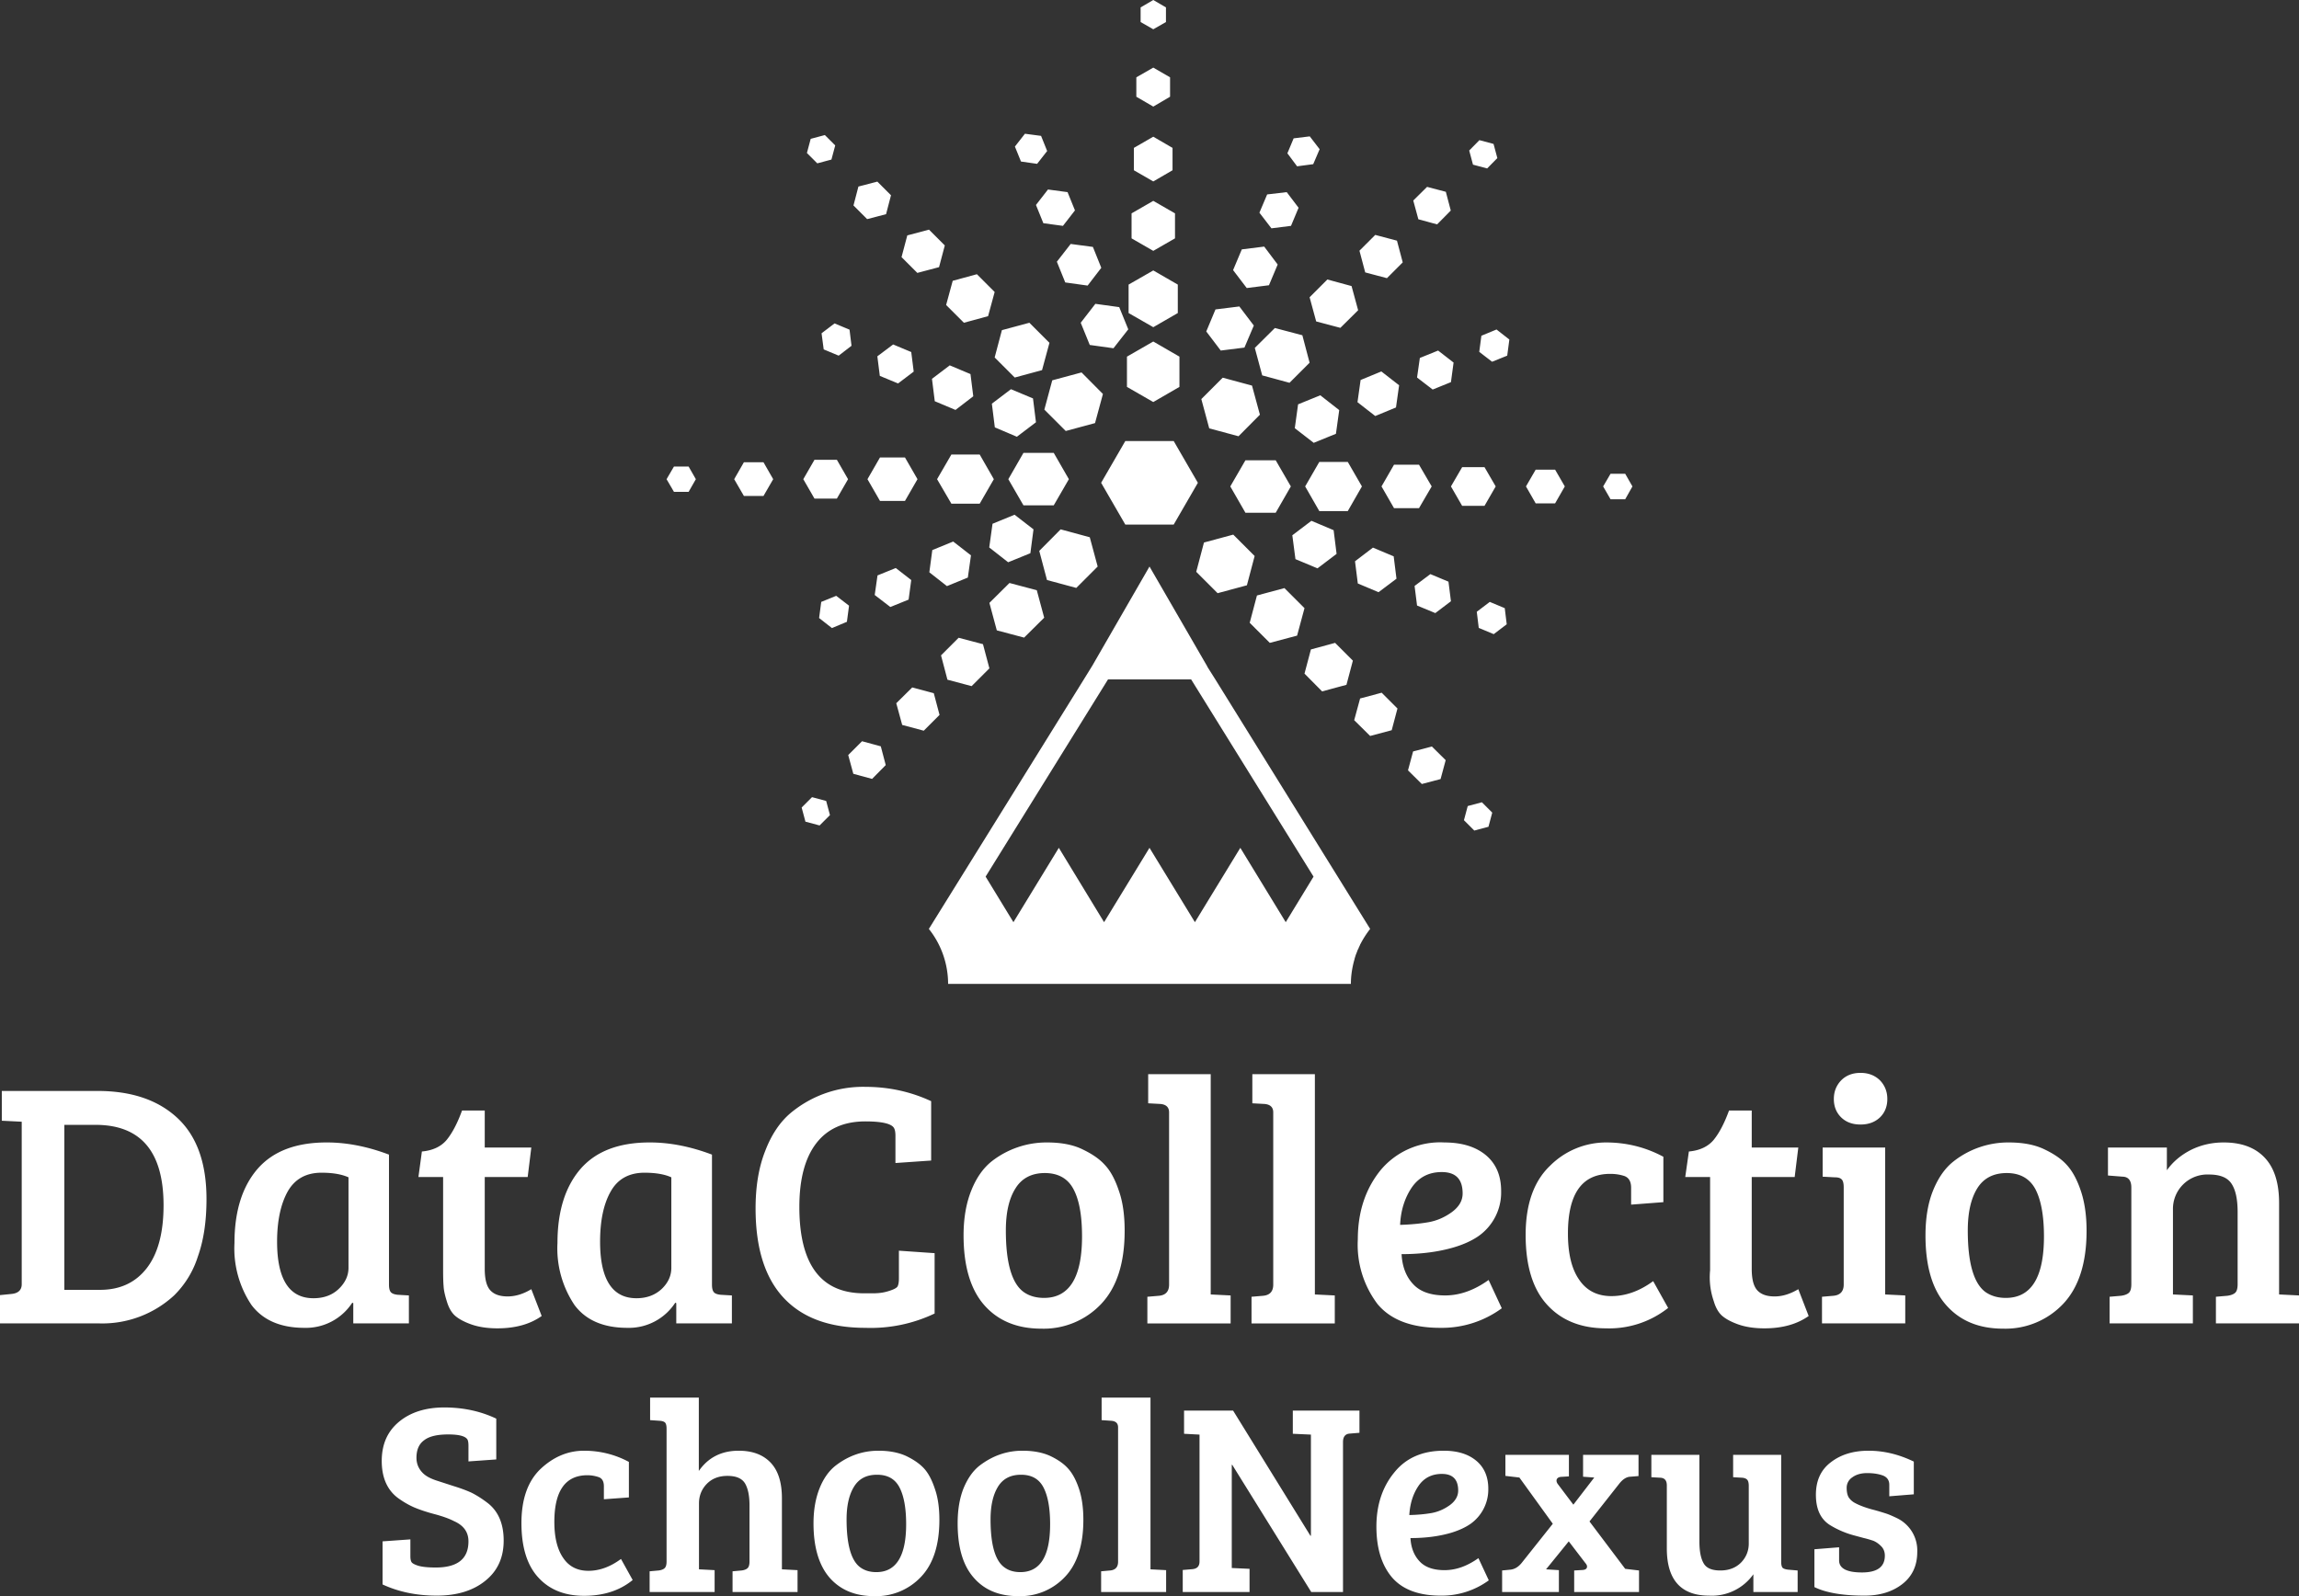 <svg xmlns="http://www.w3.org/2000/svg" fill-rule="evenodd" clip-rule="evenodd" image-rendering="optimizeQuality" shape-rendering="geometricPrecision" text-rendering="geometricPrecision" version="1" viewBox="0 0 13972 9703">
  <rect x="0" y="0" width="13972" height="9703" fill="#333333" stroke="none"/>
  <path fill="#fff" d="M6587 4130l47-76v-1h1v-2h1l350-607 351 607v1l1 1v1l48 76 941 1517c-22 28-42 59-58 90l-3 5v1l-2 4v1l-5 10-4 10-3 5-2 5-2 5v1l-2 5-2 5-2 5-2 5-7 22-1 5c-14 49-22 99-22 150H5762c0-120-41-239-117-334l942-1517zM0 8045v-172l70-7c41-4 62-24 62-59v-988l-121-6v-181h582c208 0 370 56 487 166s175 274 175 491c0 134-17 251-53 351a573 573 0 0 1-144 235 643 643 0 0 1-455 170H0zm7188 1633v-134l59-5c29-3 43-18 43-47v-771l-94-5v-141h298l470 761h3v-615l-110-5v-141h405v135l-60 5c-26 2-40 19-40 51v912h-193l-480-773h-3v627l108 5v141h-406zm4256-708c-27-10-59-15-97-15-37 0-67 9-90 26a75 75 0 0 0-34 63c0 25 4 44 12 58 9 14 22 26 39 35 28 15 61 27 100 38 39 10 67 19 86 25s42 16 71 30a218 218 0 0 1 121 204c0 83-30 148-90 195s-137 71-230 71c-134 0-236-18-305-52v-230l150-12v80c0 48 46 73 139 73s139-34 139-102c0-24-8-44-24-59-16-16-32-26-47-32-16-5-34-11-56-16l-63-17a549 549 0 0 1-145-63c-56-36-84-97-84-183s30-152 91-198c61-47 137-70 229-70 93 0 184 22 275 66v199l-149 12v-70c0-27-13-46-38-56zm-519 577v131h-269v-108a309 309 0 0 1-269 130c-171 0-257-96-257-287v-383c0-30-13-46-41-47l-53-3v-136h292v526c0 58 8 102 25 132 16 30 50 45 102 45s94-16 126-48c31-32 47-71 47-116v-350c0-18-3-30-9-37s-17-12-33-13l-53-3v-136h292v650c0 18 3 29 8 36 6 6 17 10 34 12l58 5zm-1290-45l-101-132-138 170 78 5v133h-345v-131l51-5c26-3 48-17 67-40l190-239-203-281-85-10v-128h386v131l-48 3c-13 1-22 6-26 15-3 9-1 18 6 28l95 126 127-165-68-5v-133h337v129l-50 4c-23 1-45 15-66 41l-182 231 217 288 84 10v131h-394v-131l51-3c15-1 23-6 26-14 3-9 0-18-9-28zm-861-683c83 0 149 20 198 61 48 40 73 97 73 170a256 256 0 0 1-110 215c-31 21-68 38-113 52-74 22-157 33-250 33 3 58 22 106 55 141 33 36 84 54 152 54 69 0 137-24 206-73l63 135a485 485 0 0 1-292 93c-135 0-234-38-297-112-63-75-94-178-94-308s36-240 108-328c71-89 172-133 301-133zm-75 379c40-7 77-23 112-48 34-25 51-55 51-89 0-67-33-101-99-101-62 0-110 25-143 74s-51 108-55 176c49-1 93-5 134-12zm-6051 331c133 0 199-53 199-159 0-56-29-97-88-123-31-16-71-30-120-43s-90-27-123-41c-32-14-65-33-98-57-65-49-98-124-98-225s35-180 105-238 162-87 275-87c114 0 219 22 316 68v248l-169 12v-96c0-17-2-29-6-37-13-21-52-31-117-31-66 0-115 11-146 35-32 23-47 59-47 107 0 36 13 67 39 93 18 18 44 32 79 44l111 36c39 12 74 25 105 39 30 15 62 35 95 60 67 50 101 127 101 231s-37 185-112 245c-74 60-173 90-295 90s-232-23-329-68v-262l169-12v101c0 17 2 29 7 37 4 7 18 15 40 22 23 7 59 11 107 11zm4344-1033v1044l95 5v133h-395v-126l55-5c32-3 48-21 48-53v-817c0-25-14-38-42-40l-58-4v-137h297zm-791 1061c121 0 181-97 181-292 0-98-14-173-41-224s-72-76-136-76c-63 0-110 24-140 73s-45 115-45 199c0 156 29 254 87 293 25 18 57 27 94 27zm-381-297c0-82 12-153 36-213 25-60 57-106 98-138 79-60 165-90 260-90 67 0 123 11 169 32 46 22 82 47 107 75 26 28 49 69 67 123 18 53 27 117 27 190 0 152-37 268-111 346a372 372 0 0 1-284 118c-116 0-206-37-271-112-66-75-98-185-98-331zm-494 297c120 0 181-97 181-292 0-98-14-173-41-224s-72-76-136-76-110 24-140 73-45 115-45 199c0 156 29 254 86 293 26 18 57 27 95 27zm-382-297c0-82 13-153 37-213s57-106 98-138c78-60 165-90 260-90 66 0 122 11 168 32 46 22 82 47 108 75s48 69 66 123c19 53 28 117 28 190 0 152-37 268-111 346a373 373 0 0 1-285 118c-115 0-205-37-271-112-65-75-98-185-98-331zm-893 232v-807c0-18-3-30-9-37-6-6-17-10-33-11l-58-4v-137h296v446c57-82 138-123 242-123 84 0 148 24 194 72s69 120 69 217v432l95 5v133h-395v-126l55-5c16-2 29-7 36-14 8-7 12-21 12-41v-341c0-58-9-102-27-133-19-31-54-46-107-46-52 0-94 16-126 49-31 32-47 72-47 118v401l95 5v133h-395v-126l55-5c16-2 29-7 36-14 8-7 12-21 12-41zm-682-240c0 94 18 167 54 219 35 52 86 78 153 78s133-24 198-72l71 128c-78 64-177 96-295 96s-211-37-279-112c-68-74-102-185-102-330 0-146 39-256 117-330 78-73 166-110 263-110 98 0 189 23 273 68v216l-152 11v-79c0-30-11-49-33-56-21-7-44-11-67-11-134 0-201 95-201 284zm2064-2395c-15-26-73-40-174-40-131 0-231 45-299 134s-102 218-102 386c0 350 131 525 393 525h56c33 0 65-4 95-14 29-9 47-18 53-28 5-10 8-26 8-47v-170l217 15v367a903 903 0 0 1-421 87c-216 0-382-60-496-182s-171-303-171-544c0-133 19-249 58-348 38-100 90-177 155-232a687 687 0 0 1 454-159c142 0 275 29 400 87v361l-217 15v-166c0-21-3-37-9-47zm7378 289v-170h358v138c37-52 86-93 147-124 61-30 127-45 198-45 107 0 190 30 249 92s88 154 88 277v555l121 6v170h-505v-162l70-6c21-3 37-9 47-18s15-27 15-52v-438c0-78-12-135-37-173-24-37-69-56-137-56a209 209 0 0 0-219 214v515l121 6v170h-506v-162l70-6c21-3 37-9 47-18s15-27 15-52v-588c0-43-18-65-53-66l-89-7zm-621 744c155 0 232-125 232-374 0-126-18-222-52-287-35-65-93-98-174-98-82 0-142 32-180 94s-57 147-57 255c0 199 37 325 110 376 33 22 73 34 121 34zm-488-380c0-105 15-196 46-273 32-78 73-137 126-178a537 537 0 0 1 333-114c85 0 157 13 216 41s105 59 138 96c33 36 62 88 85 157 23 68 35 149 35 243 0 195-47 343-142 444a483 483 0 0 1-365 151c-148 0-263-48-347-144-84-95-125-237-125-423zm-245-534v893l122 6v170h-506v-162l70-6c41-4 62-27 62-68v-590c0-25-4-41-12-49-8-9-22-13-41-13l-75-4v-177h380zm-267-183c-30-29-45-67-45-112s15-83 45-114c30-30 69-45 117-45s87 15 118 45c30 31 45 69 45 114s-15 83-45 112c-31 29-70 43-118 43s-87-14-117-43zm-682-42h138v225h283l-22 179h-261v558c0 63 11 106 34 131s58 37 105 37c48 0 95-15 144-44l63 163c-71 50-160 75-269 75-64 0-118-9-162-25s-76-34-98-54c-21-20-37-49-48-87a442 442 0 0 1-22-187v-567h-151l22-155c66-6 117-30 151-71 34-42 65-101 93-178zm-979 748c0 120 22 214 68 280 45 67 111 100 196 100 86 0 171-30 254-91l91 163a577 577 0 0 1-378 124c-151 0-271-48-358-144-87-95-130-237-130-424s50-327 149-421a482 482 0 0 1 338-141c126 0 242 29 350 87v276l-196 15v-102c0-39-14-62-41-72-28-9-56-13-86-13-172 0-257 121-257 363zm-752-554c106 0 190 25 253 77 62 52 93 124 93 218a324 324 0 0 1-140 276c-40 27-88 49-145 66-94 28-201 42-320 42 4 75 27 136 70 182 42 46 107 69 195 69s176-31 264-94l80 172a615 615 0 0 1-374 119c-172 0-299-47-380-143a597 597 0 0 1-121-394c0-167 46-307 138-421a471 471 0 0 1 387-169zm-97 485c52-9 100-30 144-62 43-32 65-69 65-113 0-87-42-130-127-130-79 0-140 32-183 95-42 63-66 138-70 226 63-2 119-7 171-16zm-689-900v1339l121 6v170h-506v-162l71-6c41-4 61-27 61-68V6762c0-31-18-48-53-51l-74-4v-177h380zm-633 0v1339l121 6v170h-506v-162l71-6c41-4 61-27 61-68V6762c0-31-18-48-53-51l-74-4v-177h380zM6345 7890c154 0 231-125 231-374 0-126-17-222-52-287-34-65-93-98-174-98s-141 32-179 94c-39 62-58 147-58 255 0 199 37 325 111 376 32 22 73 34 121 34zm-489-380c0-105 16-196 47-273 31-78 73-137 125-178a542 542 0 0 1 334-114c85 0 157 13 215 41 59 28 105 59 138 96 34 36 62 88 85 157 24 68 35 149 35 243 0 195-47 343-142 444a480 480 0 0 1-364 151c-148 0-264-48-348-144-83-95-125-237-125-423zm-1529-491v790c0 23 4 38 12 47 7 8 21 13 41 15l68 4v170h-338v-123l-6-3a336 336 0 0 1-291 153c-145 0-252-46-321-138a617 617 0 0 1-104-378c0-192 47-342 140-450 94-108 234-161 421-161 120 0 246 24 378 74zm-247 688v-550c-39-18-94-28-163-28-95 0-164 39-206 115-43 76-64 178-64 304 0 229 74 344 221 344 62 0 113-19 153-56 40-38 59-81 59-129zm-1272-956h138v225h283l-22 179h-261v558c0 63 11 106 34 131s58 37 105 37c48 0 96-15 144-44l63 163c-70 50-160 75-269 75-64 0-118-9-162-25s-76-34-98-54c-21-20-37-49-48-87-12-38-18-68-19-90-2-22-3-55-3-97v-567h-150l21-155c66-6 117-30 151-71 34-42 65-101 93-178zm-444 268v790c0 23 4 38 12 47 8 8 21 13 41 15l68 4v170h-338v-123l-6-3a336 336 0 0 1-291 153c-144 0-251-46-321-138a617 617 0 0 1-104-378c0-192 47-342 140-450 94-108 234-161 421-161 120 0 246 24 378 74zm-246 688v-550c-40-18-94-28-164-28-95 0-163 39-206 115-42 76-64 178-64 304 0 229 74 344 221 344 63 0 114-19 153-56 40-38 60-81 60-129zM391 6838v1003h217c121 0 216-44 284-132s102-215 102-382c0-326-138-489-414-489H391zm5736-3420l135-55 19-145-115-89-134 55-20 144 115 90zm-372 145l127-52 19-135-108-84-127 52-18 135 107 84zm-344 127l111-45 16-119-94-73-111 45-17 119 95 73zm-355 128l91-38 13-98-78-60-91 37-13 98 78 61zm3049-595l-135-57-116 88 19 145 134 56 116-88-18-144zm365 159l-126-53-109 83 17 135 126 53 109-82-17-136zm333 154l-110-46-96 72 15 119 111 46 95-72-15-119zm342 161l-91-38-79 60 12 98 91 38 79-60-12-98zm-2699-479l177 48 48 178-130 130-178-48-47-177 130-131zm-311 326l166 44 45 167-122 121-166-44-45-167 122-121zm-309 333l148 39 39 147-108 108-147-39-39-148 107-107zm-282 302l131 35 35 132-96 96-131-35-36-132 97-96zm-305 327l114 31 30 114-83 84-114-31-31-114 84-84zm-304 340l86 23 23 86-63 63-86-23-23-86 63-63zm2335-1370l47-178 178-48 130 130-47 178-178 48-130-130zm325 310l44-166 167-45 122 122-45 167-166 44-122-122zm333 309l39-147 147-40 108 108-39 147-148 40-107-108zm302 283l36-132 131-35 96 96-35 132-131 35-97-96zm327 305l31-115 114-30 84 83-31 115-114 30-84-83zm340 303l23-86 86-23 63 63-23 86-86 23-63-63zM6046 2598l134 57 116-88-18-145-134-56-116 88 18 144zm-365-159l126 53 108-83-17-135-126-53-108 82 17 136zm-334-154l111 46 95-72-15-119-110-46-96 72 15 119zm-341-161l91 38 78-60-12-98-91-38-79 60 13 98zm1562-162l55 135 144 20 90-115-55-135-145-20-89 115zm-145-371l51 126 136 19 83-108-51-127-135-18-84 108zm-127-345l45 111 119 16 73-94-45-111-119-16-73 94zm-128-355l37 91 98 14 61-78-37-92-98-13-61 78zm1219 990l-56 134 88 116 144-18 57-134-88-116-145 18zm160-365l-53 126 83 109 135-17 53-126-82-109-136 17zm154-334l-47 111 73 95 119-15 46-110-72-95-119 14zm161-341l-38 91 59 79 98-13 39-91-60-78-98 12zM6404 2753l92 160-92 159h-184l-92-159 92-160h184zm-450 10l86 150-86 149h-172l-87-149 87-150h172zm-454 18l76 132-76 132h-152l-76-132 76-132h152zm-414 14l68 118-68 118h-136l-68-118 68-118h136zm-446 15l59 103-59 102h-119l-59-102 59-103h119zm-455 26l44 77-44 77h-89l-45-77 45-77h89zm2518-441l-48 177-178 48-130-130 48-178 178-48 130 131zm-325-311l-45 166-166 45-122-122 44-166 167-45 122 122zm-333-309l-40 147-147 40-108-108 40-147 147-40 108 108zm-303-283l-35 132-132 35-96-96 35-132 132-35 96 96zm-327-305l-30 115-115 30-83-83 30-115 115-30 83 83zm-339-303l-23 86-86 23-63-63 23-86 86-23 63 63zm2092 1468l-159 92-160-92v-184l160-92 159 92v184zm-10-449l-149 86-150-86v-173l150-86 149 86v173zm-17-454l-132 76-132-76v-152l132-76 132 76v152zm-15-414l-117 68-118-68V899l118-68 117 68v136zm-15-447l-102 60-103-60V470l103-59 102 59v118zm-25-454l-77 44-77-44V45l77-45 77 45v89zm441 2518l-178-48-48-178 130-130 178 48 48 177-130 131zm310-325l-166-45-45-167 122-121 167 44 44 167-122 122zm309-334l-147-39-40-147 108-108 147 40 40 147-108 107zm283-302l-132-35-35-132 96-96 132 35 35 132-96 96zm305-327l-114-31-31-114 84-83 114 30 30 114-83 84zm304-340l-86-23-23-86 62-63 86 23 23 86-62 63zM8024 2403l-135 55-20 145 115 89 135-55 20-144-115-90zm371-145l-126 52-19 135 108 84 126-52 19-135-108-84zm345-127l-111 45-17 119 95 73 111-45 16-119-94-73zm355-128l-92 38-13 98 78 60 92-37 13-98-78-61zM7569 3117l-92-160 92-159h184l92 159-92 160h-184zm449-10l-86-150 86-149h173l86 149-86 150h-173zm454-18l-76-132 76-132h152l77 132-77 132h-152zm414-14l-68-118 68-117h136l68 117-68 118h-136zm447-15l-59-103 59-102h118l59 102-59 103h-118zm455-25l-45-78 45-77h89l44 77-44 78h-89zm-2655 154l147-254-147-254h-294l-147 254 147 254h294zm106 941h-505l-744 1199 169 277 276-452 275 452 276-452 276 452 276-452 276 452 169-277-744-1199z"/>
</svg>
